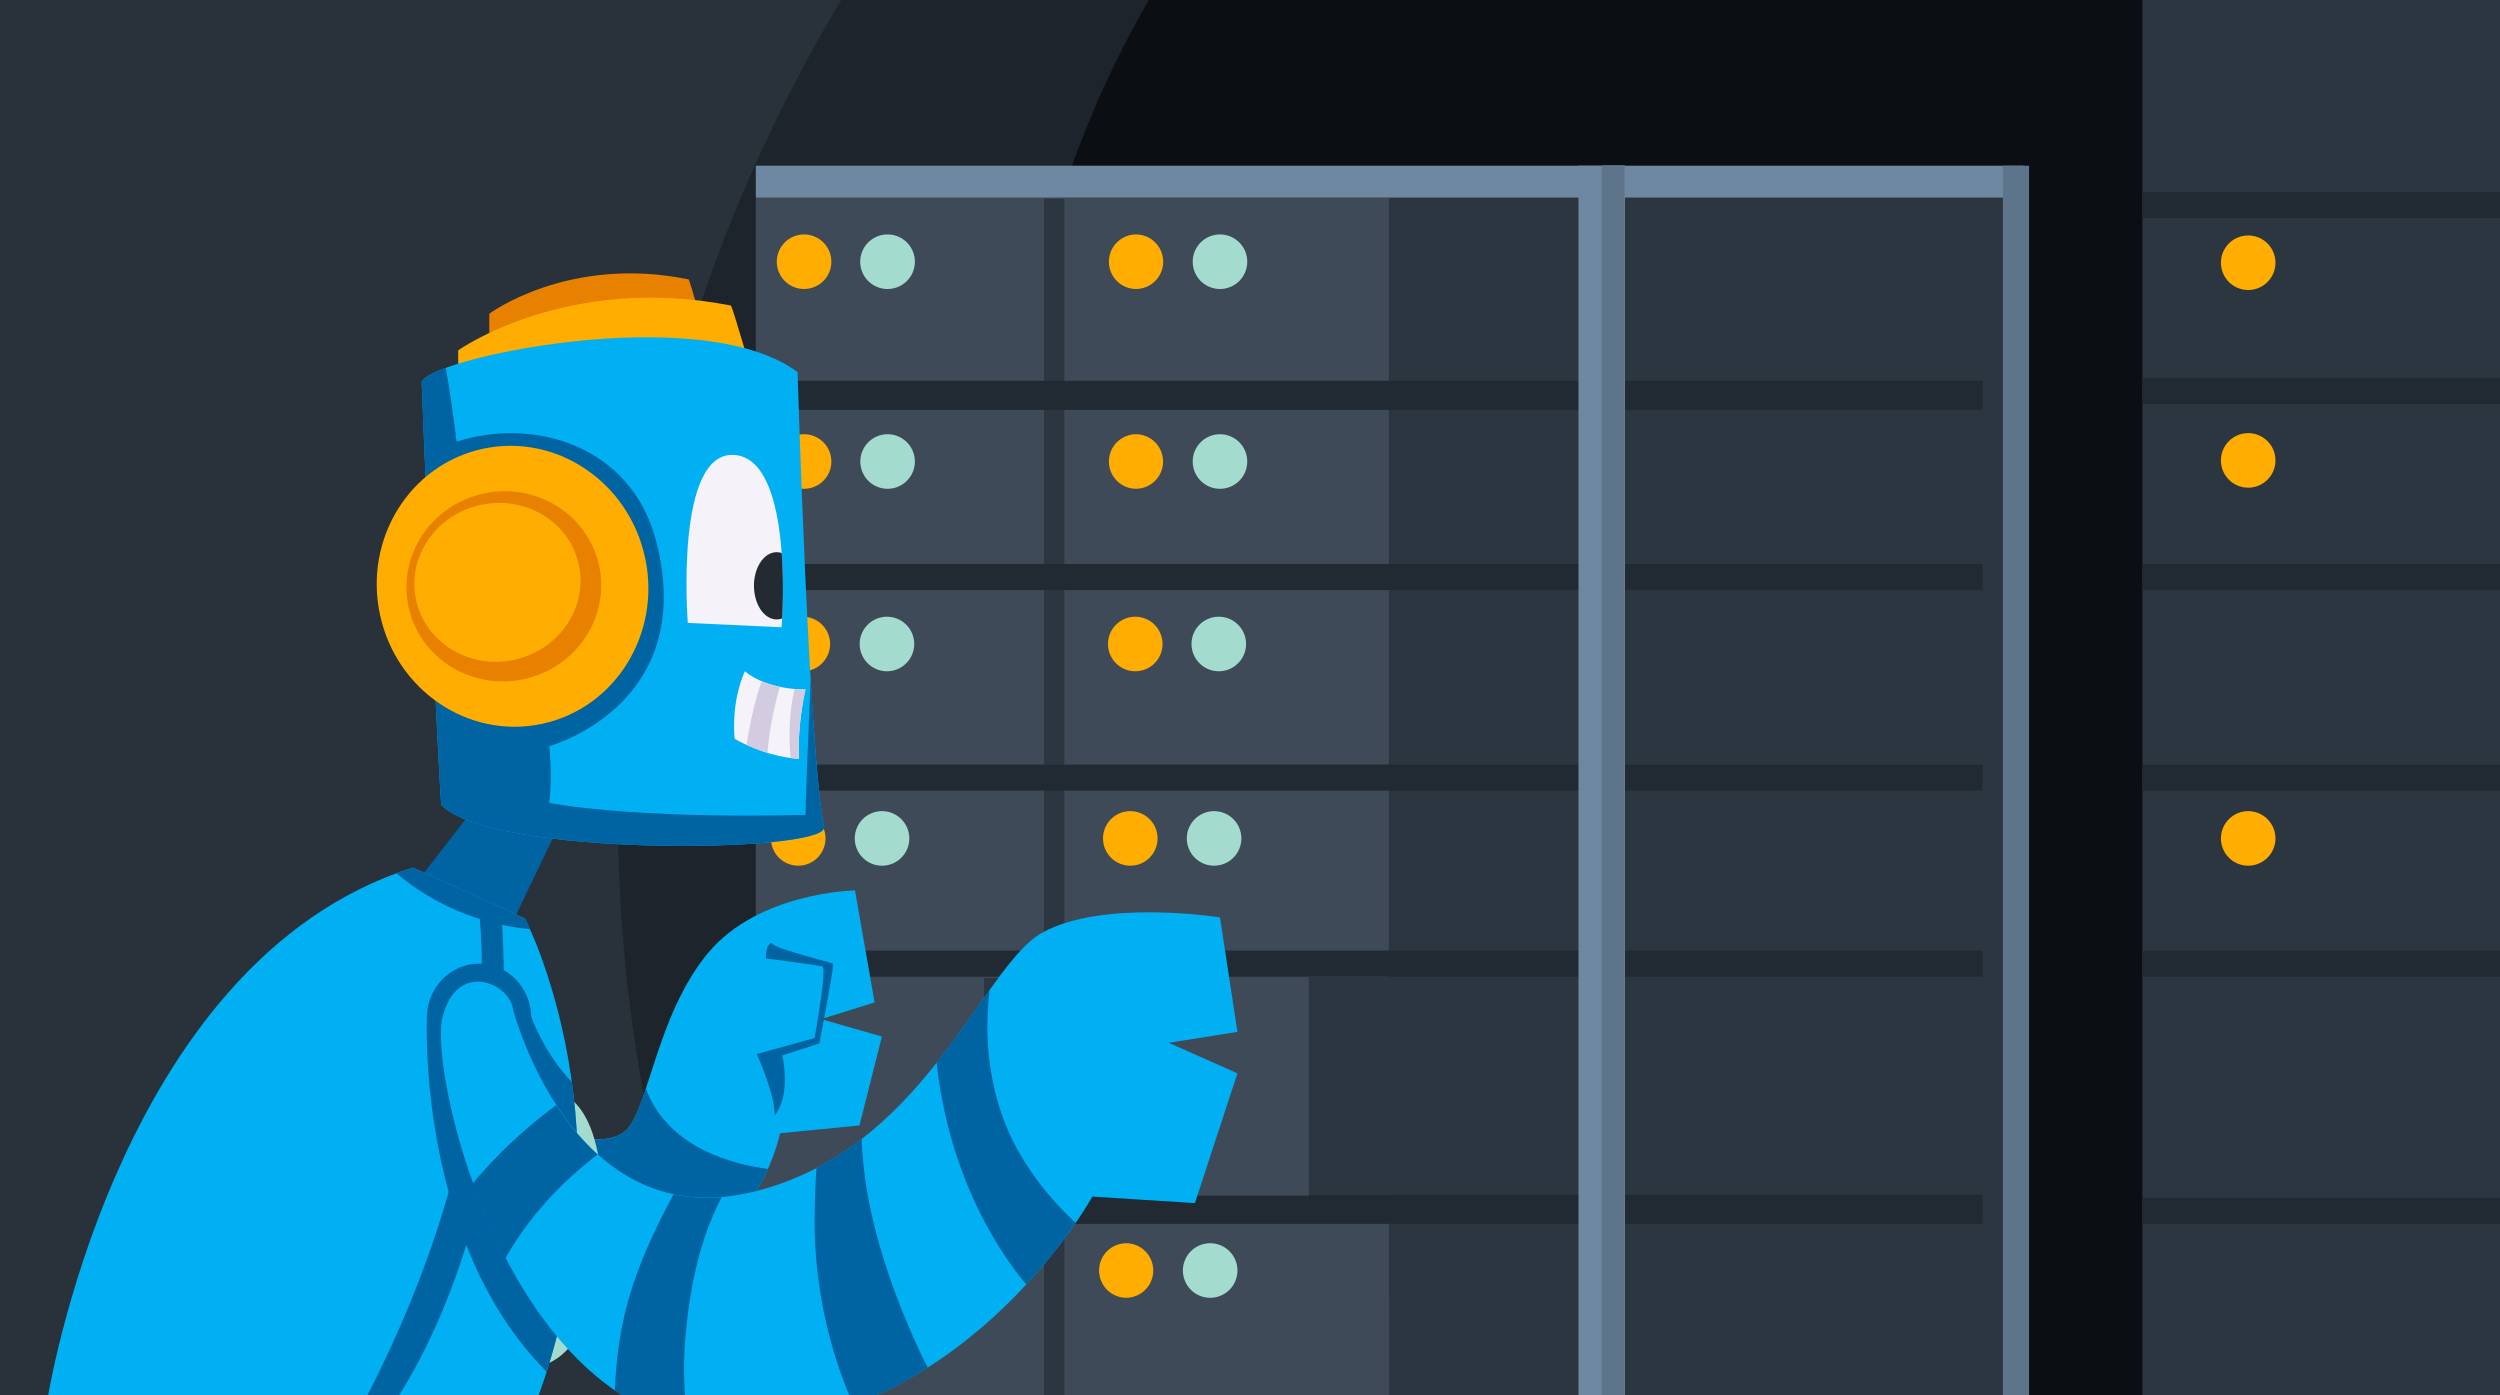 <svg xmlns="http://www.w3.org/2000/svg" fill="none" viewBox="0 0 860 480"><g clip-path="url(#a)"><path fill="#29313A" d="M0 0h860v480H0z"/><path fill="#1E242C" d="M1295 278.25c0 298.924-242.33 541.25-541.25 541.25-298.924 0-541.25-242.326-541.25-541.25S454.826-263 753.75-263C1052.67-263 1295-20.674 1295 278.25Z"/><path fill="#0B0F14" d="M1046.5 174.5c0 192.747-156.253 349-349 349s-349-156.253-349-349 156.253-349 349-349 349 156.253 349 349Z"/><path fill="#3F4A59" d="M260 68h218v415H260V68Z"/><path fill="#2C3640" d="M359.139 68.347h7.008v262.644h-7.008V68.347Zm0 347.43h7.008v67.485h-7.008v-67.485ZM478 68h213v415H478V68ZM737 0h213v480H737V0Z"/><path fill="#212A33" d="M737 327h172v9H737v-9Zm0 85h172v9H737v-9Zm0-149h172v9H737v-9Zm0-133h172v9H737v-9Zm0-64h172v9H737v-9Zm0 128h172v9H737v-9Zm-477-63h422v10H260v-10Zm0 280h422v10H260v-10Zm0-84h422v9H260v-9Zm0-64h422v9H260v-9Zm0-69h422v9H260v-9Z"/><path fill="#2C3640" d="M450 336h28v75h-28v-75Z"/><path fill="#3F4A59" d="M240.514 336.378h209.715v74.912H240.514v-74.912Z"/><path fill="#2C3640" d="M338.52 336.378h8.749v74.912h-8.749v-74.912Z"/><path fill="#A4DBCF" d="M419.675 99.41a9.379 9.379 0 1 1 0-18.758c5.18 0 9.379 4.2 9.379 9.38a9.379 9.379 0 0 1-9.379 9.379Z"/><path fill="#FFAD00" d="M390.848 99.41c-5.18 0-9.38-4.198-9.38-9.378s4.2-9.38 9.38-9.38a9.38 9.38 0 0 1 0 18.759Z"/><path fill="#A4DBCF" d="M305.431 99.41a9.38 9.38 0 1 1 .001-18.758 9.38 9.38 0 0 1-.001 18.759Z"/><path fill="#FFAD00" d="M276.603 99.411a9.379 9.379 0 1 1 0-18.758 9.379 9.379 0 1 1 0 18.758Z"/><path fill="#A4DBCF" d="M419.675 168.14a9.379 9.379 0 0 1-9.379-9.379 9.379 9.379 0 0 1 9.379-9.379 9.379 9.379 0 0 1 9.379 9.379 9.379 9.379 0 0 1-9.379 9.379Z"/><path fill="#FFAD00" d="M390.848 168.14c-5.18 0-9.38-4.199-9.38-9.379s4.2-9.379 9.38-9.379a9.38 9.38 0 0 1 0 18.758Z"/><path fill="#A4DBCF" d="M305.431 168.14a9.38 9.38 0 1 1 .001-18.759 9.38 9.38 0 0 1-.001 18.759Z"/><path fill="#FFAD00" d="M276.603 168.14a9.379 9.379 0 0 1-9.379-9.379 9.379 9.379 0 0 1 9.379-9.379 9.379 9.379 0 0 1 9.379 9.379 9.379 9.379 0 0 1-9.379 9.379Z"/><path fill="#A4DBCF" d="M419.36 230.913a9.38 9.38 0 1 1 .001-18.759 9.38 9.38 0 0 1-.001 18.759Z"/><path fill="#FFAD00" d="M390.533 230.913a9.379 9.379 0 0 1-9.379-9.379 9.379 9.379 0 0 1 9.379-9.379 9.379 9.379 0 0 1 9.379 9.379 9.379 9.379 0 0 1-9.379 9.379Z"/><path fill="#A4DBCF" d="M305.115 230.913a9.379 9.379 0 0 1-9.379-9.379 9.379 9.379 0 0 1 9.379-9.379 9.379 9.379 0 0 1 9.379 9.379 9.379 9.379 0 0 1-9.379 9.379Z"/><path fill="#FFAD00" d="M276.304 230.913c-5.18 0-9.38-4.199-9.38-9.379s4.2-9.379 9.38-9.379a9.38 9.38 0 0 1 0 18.758Z"/><path fill="#A4DBCF" d="M417.649 297.796a9.379 9.379 0 0 1-9.379-9.379 9.379 9.379 0 0 1 9.379-9.379 9.379 9.379 0 0 1 9.379 9.379 9.379 9.379 0 0 1-9.379 9.379Z"/><path fill="#FFAD00" d="M388.822 297.796a9.379 9.379 0 0 1-9.379-9.379 9.379 9.379 0 0 1 9.379-9.379 9.379 9.379 0 0 1 9.379 9.379 9.379 9.379 0 0 1-9.379 9.379Zm384.557 0a9.379 9.379 0 0 1-9.379-9.379 9.379 9.379 0 0 1 9.379-9.379 9.379 9.379 0 0 1 9.379 9.379 9.379 9.379 0 0 1-9.379 9.379Zm0-130.038a9.379 9.379 0 0 1-9.379-9.379 9.379 9.379 0 0 1 9.379-9.379 9.379 9.379 0 0 1 9.379 9.379 9.379 9.379 0 0 1-9.379 9.379Zm0-68A9.379 9.379 0 0 1 764 90.379a9.379 9.379 0 1 1 18.758.001 9.379 9.379 0 0 1-9.379 9.378Z"/><path fill="#A4DBCF" d="M303.42 297.796a9.379 9.379 0 0 1-9.379-9.379 9.379 9.379 0 0 1 9.379-9.379 9.379 9.379 0 0 1 9.379 9.379 9.379 9.379 0 0 1-9.379 9.379Z"/><path fill="#FFAD00" d="M274.592 297.796a9.379 9.379 0 0 1-9.379-9.379 9.379 9.379 0 0 1 9.379-9.379 9.379 9.379 0 0 1 9.379 9.379 9.379 9.379 0 0 1-9.379 9.379Z"/><path fill="#A4DBCF" d="M416.299 446.436a9.379 9.379 0 0 1-9.379-9.379 9.379 9.379 0 0 1 9.379-9.379 9.379 9.379 0 0 1 9.379 9.379 9.379 9.379 0 0 1-9.379 9.379Z"/><path fill="#FFAD00" d="M387.471 446.436c-5.18 0-9.38-4.199-9.38-9.379s4.2-9.379 9.38-9.379a9.38 9.38 0 0 1 0 18.758Z"/><path fill="#A4DBCF" d="M302.054 446.436c-5.18 0-9.38-4.199-9.38-9.379s4.2-9.379 9.38-9.379a9.38 9.38 0 0 1 0 18.758Z"/><path fill="#FFAD00" d="M273.226 446.436a9.379 9.379 0 0 1-9.379-9.379 9.379 9.379 0 0 1 9.379-9.379 9.379 9.379 0 0 1 9.379 9.379 9.379 9.379 0 0 1-9.379 9.379Z"/><path fill="#6E88A1" d="M543 57h16v426h-16V57Z"/><path fill="#6E88A1" d="M260 57h436v11H260V57Z"/><path fill="#5E748A" d="M689 57h9v426h-9V57Zm-138-.133h7.863v426.395H551V56.867Z"/><path fill="#0063A2" d="m192.701 283.12-18.203 37.892-32.264-16.102 23.545-30.328 26.922 8.538Z"/><path fill="#00B0F3" d="M189.566 388.585s18.503 7.504 26.006 0c7.503-7.503 10.504-39.767 28.017-60.776 17.513-21.009 50.527-21.504 50.527-21.504l6.753 38.521-18.383 5.748 20.889 6.003-7.713 30.568-27.297 2.701s-9.844 47.225-50.947 41.118c-41.103-6.108-27.837-42.379-27.837-42.379h-.015Z"/><path fill="#0063A2" d="M189.551 388.646s18.503 7.503 26.006 0c2.461-2.461 4.442-7.608 6.603-14.136 7.773 20.814 31.003 26.201 42.003 27.582-6.003 13.536-19.493 32.984-46.775 28.917-41.103-6.107-27.837-42.378-27.837-42.378v.015Z"/><path fill="#A4DBCF" d="M189.821 375.485c1.486 0 19.764.525 17.258 49.791-2.506 49.267-26.262 45.02-26.262 45.02l9.004-94.811Z"/><path fill="#00B0F3" d="M184.118 483.262H16.001s23.004-152.301 126.054-184.82l38.522 17.512s38.611 73.517 3.541 167.308Z"/><path fill="#0063A2" d="M188.051 471.902c-44.689-44.854-41.208-121.672-41.208-121.672s20.724-10.49 35.491-1.486c3.976 10.669 9.424 18.278 14.376 23.5 3.706 26.727 3.526 61.227-8.659 99.658Z"/><path fill="#0063A2" d="M165.045 316.119c-10.445-3.271-20.184-8.553-28.678-15.711a132.719 132.719 0 0 1 5.703-1.966l38.521 17.512s.676 1.276 1.741 3.692c-3.226-.33-6.438-.81-9.589-1.486 5.057 90.43-24.656 145.653-37.576 165.117h-10.52c41.133-78.334 42.829-138.81 40.398-167.143v-.015Z"/><path fill="#E88000" d="M243.349 118.379s-5.898-21.7-6.453-22.27c-41.433-8.478-68.58 11.81-68.58 11.81v15.502l75.033-5.027v-.015Z"/><path fill="#FFAD00" d="M260.231 134.18s-8.073-28.332-8.823-29.082c-56.65-11.075-93.791 15.412-93.791 15.412v20.228l102.599-6.573.015.015Z"/><path fill="#00B0F3" d="M274.367 127.998s3.872 130.452 9.124 156.758c-.75 8.689-114.049 10.189-131.682-7.818-1.125-11.63-6.753-142.187-6.753-145.188-.375-7.879 95.547-28.888 129.311-3.752Z"/><path fill="#0063A2" d="M151.809 276.938c-1.125-11.63-6.753-142.187-6.753-145.188-.075-1.426 3.016-3.272 8.284-5.192 1.71 9.394 3.016 19.478 3.706 25.361 26.892-8.614 60.222 1.56 68.67 34.214 14.632 56.545-36.766 70.546-36.766 70.546s1.126 9.754 0 19.508c0 0 27.012 5.628 88.163 4.127-.075-2.701.706-22.375 1.756-46.61 1.336 22.69 2.911 42.453 4.622 51.052-.75 8.689-114.049 10.189-131.682-7.818Z"/><path fill="#FFAD00" d="M130.731 211.532c-5.644-26.125 10.192-51.714 35.369-57.153 25.178-5.439 50.164 11.331 55.808 37.457 5.644 26.126-10.192 51.714-35.37 57.153-25.177 5.439-50.163-11.331-55.807-37.457Z"/><path fill="#E88000" d="M140.531 208.773c-3.809-17.635 7.78-35.103 25.885-39.014 18.106-3.911 35.872 7.215 39.682 24.85 3.81 17.636-7.779 35.104-25.885 39.015-18.106 3.911-35.872-7.215-39.682-24.851Z"/><path fill="#FFAD00" d="M143.123 206.373c-3.18-14.72 6.779-29.36 22.244-32.701 15.465-3.341 30.579 5.883 33.759 20.603 3.18 14.719-6.779 29.36-22.244 32.701-15.465 3.341-30.579-5.884-33.759-20.603Z"/><path fill="#F5F2F9" d="m268.861 215.786-32.264-1.501s-4.682-59.456 16.132-57.775c20.814 1.681 16.132 59.276 16.132 59.276Z"/><path fill="#232A32" d="M259.36 201.53c0-6.393 3.497-11.57 7.819-11.57.585 0 1.17.105 1.725.285.676 9.319.391 18.068.166 22.495a5.333 5.333 0 0 1-1.876.345c-4.322 0-7.819-5.177-7.819-11.57l-.015.015Z"/><path fill="#F5F2F9" d="M277.114 237.17s-12.875.376-20.889-6.257c-4.997 11.375-3.496 23.26-3.496 23.26s10.249 6.122 22.134 6.873c-.63-12.501 2.251-23.891 2.251-23.891v.015Z"/><path fill="#D3CCE0" d="M274.862 261.046a35.63 35.63 0 0 1-2.866-.3c-.285-2.491-.36-4.997-.375-7.308 0-5.133.315-11.03 1.771-16.433 2.25.195 3.721.165 3.721.165s-2.881 11.375-2.251 23.891v-.015Zm-12.814-26.697a33.086 33.086 0 0 0 6.227 1.906c-1.74 6.137-3.721 14.736-4.232 22.735a59.1 59.1 0 0 1-7.233-2.747c1.081-6.842 2.777-15.246 5.238-21.909v.015Z"/><path fill="#0063A2" d="M164.79 368.913c-9.921 0-17.963-8.378-17.963-18.713s8.042-18.714 17.963-18.714c9.921 0 17.963 8.379 17.963 18.714 0 10.335-8.042 18.713-17.963 18.713Z"/><path fill="#00B0F3" d="m419.675 315.579 6.003 39.392-23.635 3.751 23.635 10.505-14.632 44.644-35.265-2.251s-42.018 76.158-120.802 79.535c-78.784 3.376-107.672-121.178-102.795-141.061 4.878-19.884 23.005-12.006 24.266-3.002 0 0 19.553 76.534 80.375 63.403 60.821-13.131 80.705-78.034 101.714-89.664 21.009-11.63 61.151-5.252 61.151-5.252h-.015Z"/><path fill="#0063A2" d="M248.257 411.831c-7.698 14.811-11.03 31.483-12.455 48.036-.871 10.054-.556 20.003.99 29.757-9.244-2.055-17.648-5.972-25.271-11.224.24-6.918.96-13.791 2.176-20.529 3.001-16.717 9.979-32.174 18.008-47.001 5.102 1.081 10.609 1.471 16.552.961Zm-56.935-31.634c3.872 5.943 8.599 11.87 14.256 16.957-12.14 9.349-22.795 20.454-30.883 34.245-.27.465-.54.946-.811 1.426-4.426-8.494-8.163-17.243-11.224-25.766 8.403-10.055 18.082-19.059 28.662-26.862Zm97.617 91.375c-6.152-17.798-9.154-36.796-8.673-55.644.12-4.698.255-9.424.615-14.136 5.612-2.927 10.775-6.318 15.562-10.025.72 23.68 8.673 47.646 17.902 68.64a176.569 176.569 0 0 0 4.802 10.039c-7.743 4.922-16.267 9.334-25.541 12.831a137.929 137.929 0 0 1-4.667-11.69v-.015Zm41.149-71.041c-3.872-11-6.618-22.9-7.864-35.01 6.963-8.824 12.891-17.603 18.263-25.121a100.34 100.34 0 0 0-.645 6.768c-.946 16.072 1.906 32.774 9.529 47.075 5.432 10.19 12.515 18.818 20.634 26.397-3.797 5.522-9.484 13.085-16.987 21.219-10.085-12.215-17.678-26.397-22.93-41.328ZM263.472 329.7s17.633 2.251 19.388 2.747c1.756.495-2.656 24.64-2.656 24.64l-19.853 5.508s6.377 14.136 6.122 21.129c5.883-7.503 2.626-20.634 2.626-20.634l12.756-4.127s4.877-25.076 4.757-27.477c-6.258-1.906-21.129-5.537-21.129-7.158-2.251.63-1.996 5.372-1.996 5.372h-.015Z"/></g><defs><clipPath id="a"><path fill="#fff" d="M0 0h860v480H0z"/></clipPath></defs></svg>